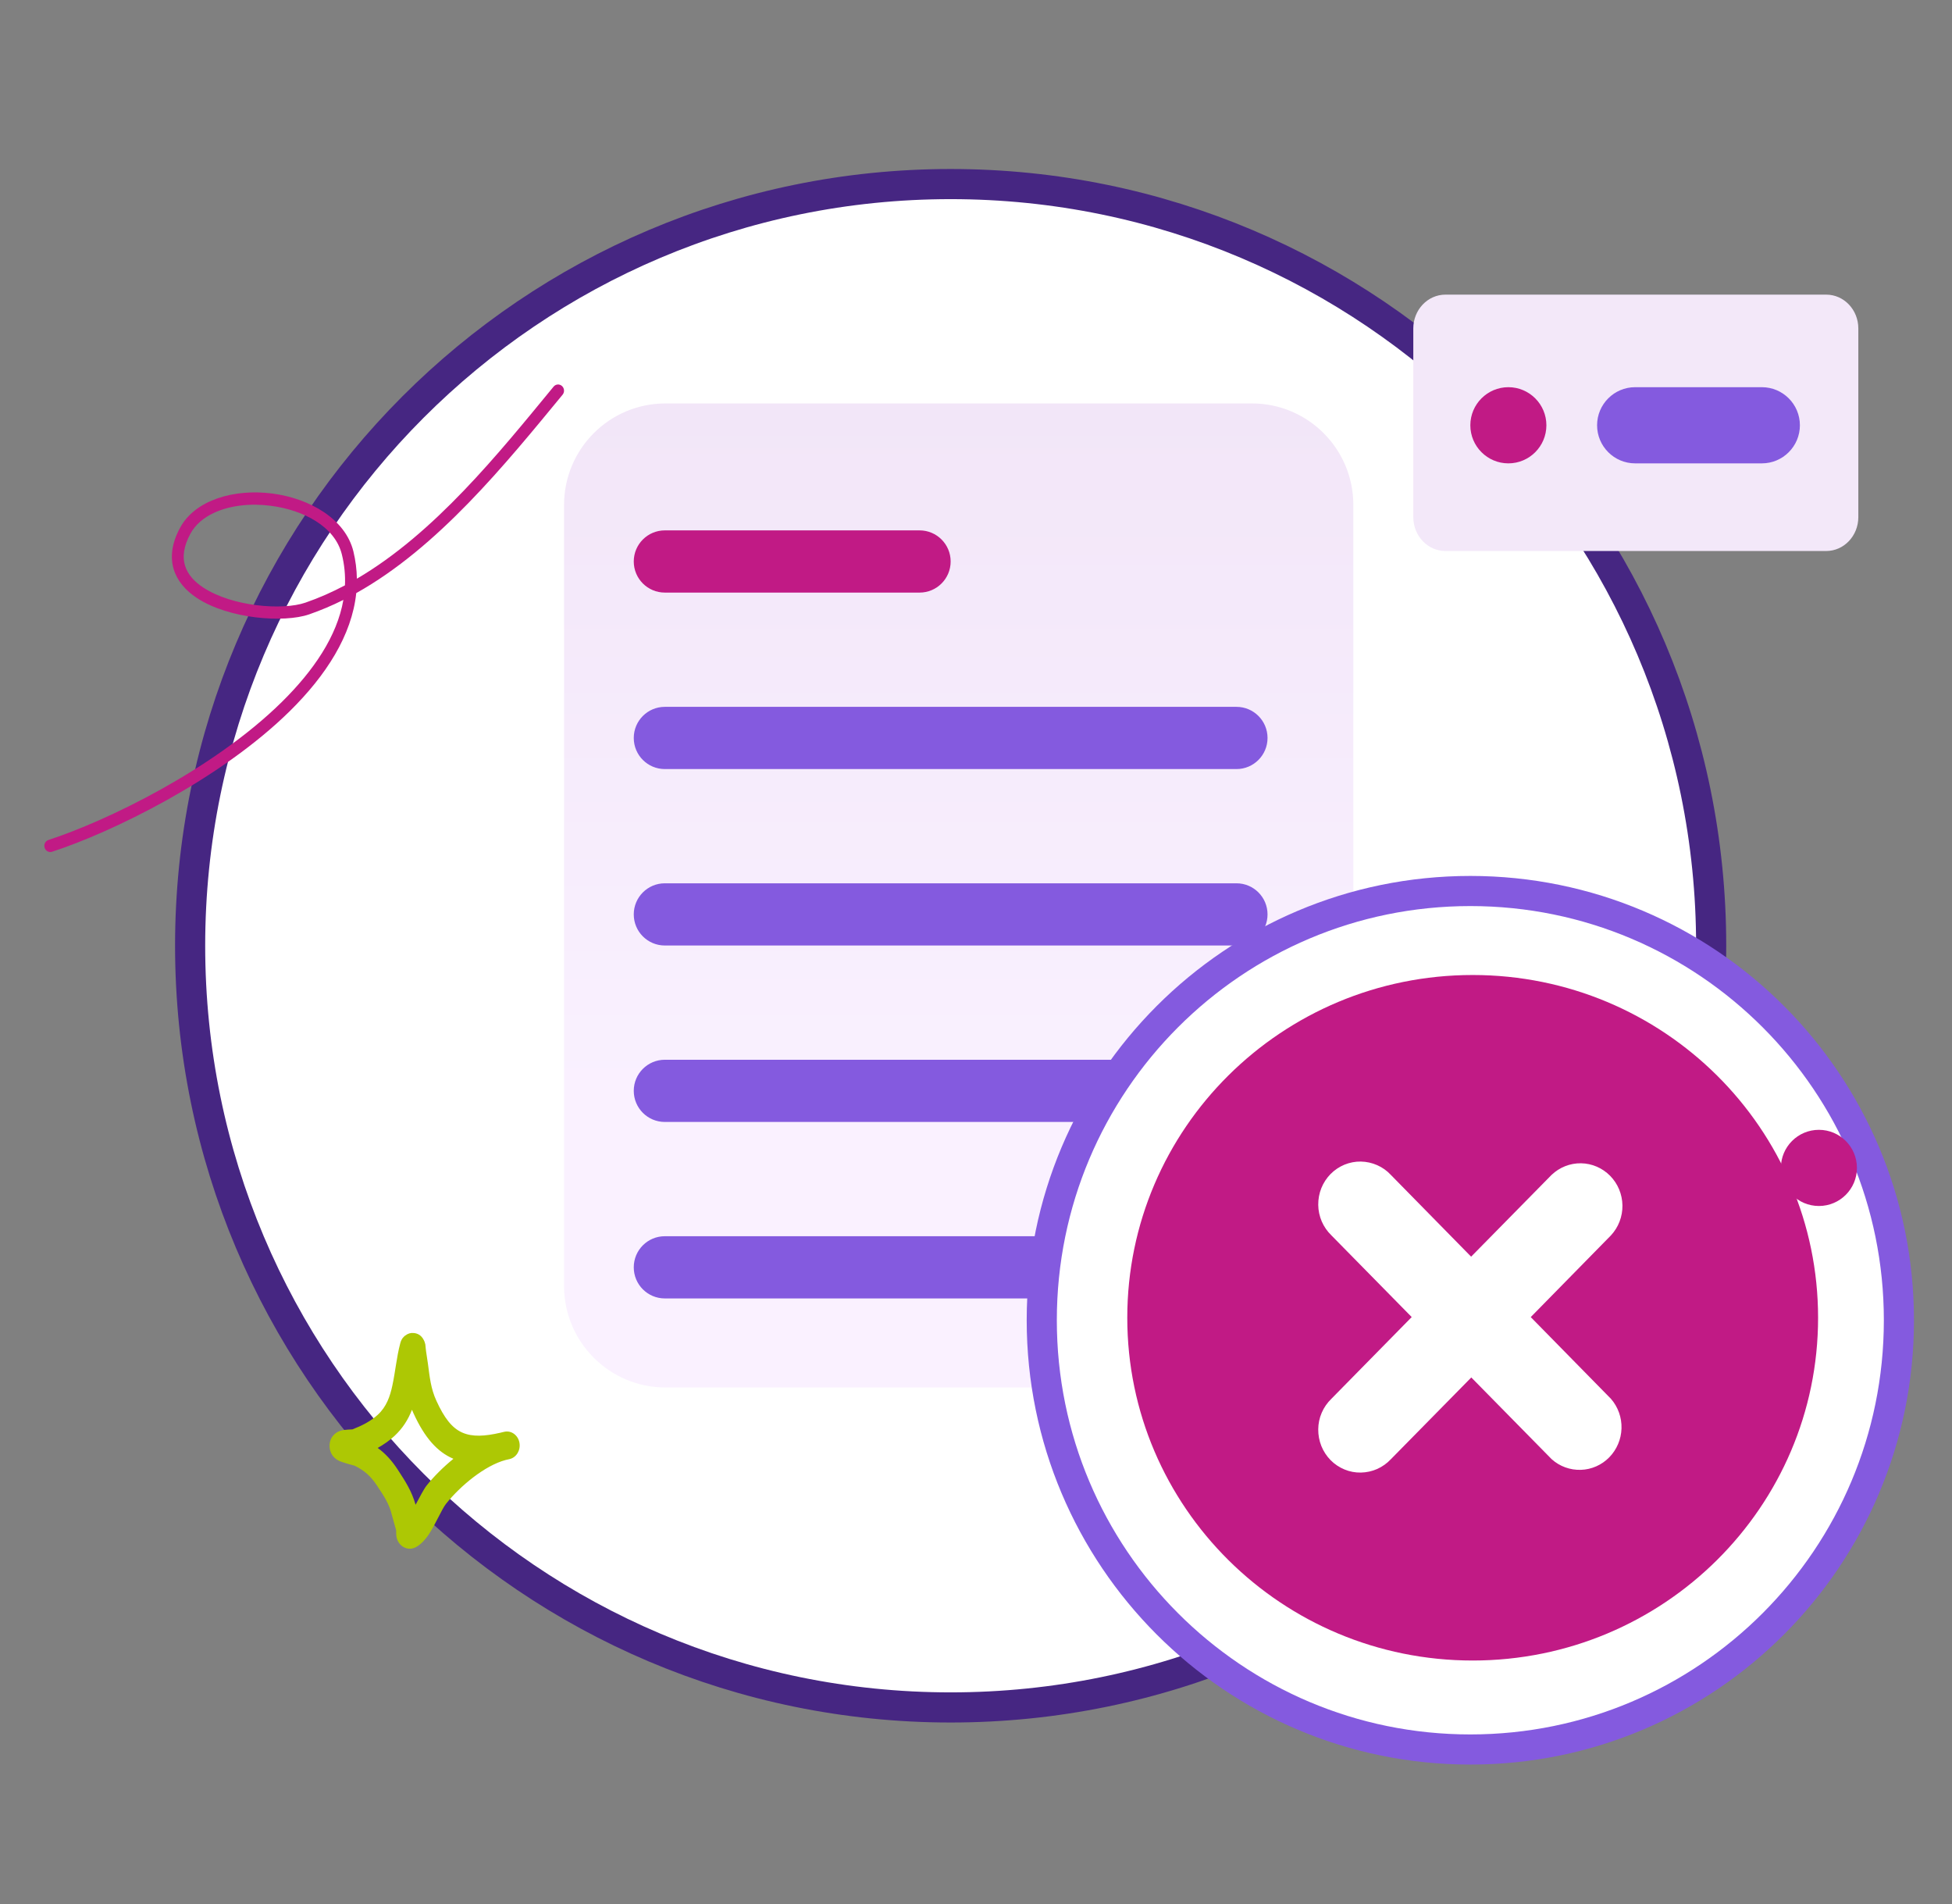<svg width="162" height="158" viewBox="0 0 162 158" fill="none" xmlns="http://www.w3.org/2000/svg">
<rect x="0" y="0" width="162" height="158" fill="#808080" stroke="none"/>
<g clip-path="url(#clip0_10309_10953)">
<mask id="mask0_10309_10953" style="mask-type:luminance" maskUnits="userSpaceOnUse" x="0" y="0" width="162" height="158">
<path d="M162 0H0V158H162V0Z" fill="white"/>
</mask>
<g mask="url(#mask0_10309_10953)">
<path d="M78.896 141.673C113.752 141.673 142.013 113.376 142.013 78.473C142.013 43.571 113.752 15.273 78.896 15.273C44.04 15.273 15.779 43.571 15.779 78.473C15.779 113.376 44.04 141.673 78.896 141.673Z" fill="white" stroke="#462682" stroke-width="2.5" stroke-linecap="round" stroke-linejoin="round"/>
<path d="M103.901 33.475H55.227C50.579 33.475 46.812 37.247 46.812 41.901V106.697C46.812 111.351 50.579 115.124 55.227 115.124H103.901C108.549 115.124 112.316 111.351 112.316 106.697V41.901C112.316 37.247 108.549 33.475 103.901 33.475Z" fill="url(#paint0_linear_10309_10953)"/>
<path d="M76.319 44.008H55.175C53.751 44.008 52.597 45.163 52.597 46.589C52.597 48.014 53.751 49.169 55.175 49.169H76.319C77.742 49.169 78.896 48.014 78.896 46.589C78.896 45.163 77.742 44.008 76.319 44.008Z" fill="#C11A85"/>
<path d="M102.618 58.65H55.175C53.751 58.65 52.597 59.806 52.597 61.231C52.597 62.656 53.751 63.812 55.175 63.812H102.618C104.041 63.812 105.195 62.656 105.195 61.231C105.195 59.806 104.041 58.65 102.618 58.65Z" fill="#845ADF"/>
<path d="M102.618 73.291H55.175C53.751 73.291 52.597 74.446 52.597 75.872C52.597 77.297 53.751 78.452 55.175 78.452H102.618C104.041 78.452 105.195 77.297 105.195 75.872C105.195 74.446 104.041 73.291 102.618 73.291Z" fill="#845ADF"/>
<path d="M102.618 87.932H55.175C53.751 87.932 52.597 89.087 52.597 90.512C52.597 91.938 53.751 93.093 55.175 93.093H102.618C104.041 93.093 105.195 91.938 105.195 90.512C105.195 89.087 104.041 87.932 102.618 87.932Z" fill="#845ADF"/>
<path d="M55.175 102.574H102.618C104.043 102.574 105.195 103.728 105.195 105.155C105.195 106.582 104.043 107.736 102.618 107.736H55.175C53.749 107.736 52.597 106.582 52.597 105.155C52.597 103.728 53.749 102.574 55.175 102.574Z" fill="#845ADF"/>
<path d="M151.559 24.447H119.959C118.486 24.447 117.292 25.706 117.292 27.254V42.907C117.292 44.461 118.486 45.719 119.959 45.719H151.559C153.032 45.719 154.226 44.461 154.226 42.907V27.254C154.226 25.701 153.032 24.447 151.559 24.447Z" fill="#F3E8F9"/>
<path d="M125.182 38.447C126.923 38.447 128.338 37.03 128.338 35.287C128.338 33.544 126.923 32.127 125.182 32.127C123.441 32.127 122.026 33.544 122.026 35.287C122.026 37.03 123.441 38.447 125.182 38.447Z" fill="#C11A85"/>
<path d="M135.701 32.127H146.221C147.962 32.127 149.377 33.544 149.377 35.287C149.377 37.03 147.962 38.447 146.221 38.447H135.701C133.96 38.447 132.545 37.03 132.545 35.287C132.545 33.544 133.96 32.127 135.701 32.127Z" fill="#845ADF"/>
<path d="M157.594 109.546C157.594 129.218 141.668 145.163 122.026 145.163C102.384 145.163 86.458 129.218 86.458 109.546C86.458 89.874 102.384 73.93 122.026 73.93C141.668 73.93 157.594 89.874 157.594 109.546Z" fill="white" stroke="#845ADF" stroke-width="2.5"/>
<path d="M122.221 137.78C138.052 137.78 150.886 125.046 150.886 109.34C150.886 93.635 138.052 80.9 122.221 80.9C106.389 80.9 93.555 93.635 93.555 109.34C93.555 125.046 106.389 137.78 122.221 137.78Z" fill="#C11A85"/>
<path d="M127.036 109.287L133.695 102.504C134.32 101.832 134.662 100.94 134.649 100.019C134.635 99.094 134.271 98.216 133.628 97.562C132.984 96.909 132.12 96.536 131.211 96.522C130.303 96.508 129.425 96.858 128.764 97.489L122.091 104.271L115.432 97.489C115.113 97.143 114.726 96.867 114.298 96.679C113.871 96.49 113.412 96.389 112.944 96.379C112.476 96.37 112.012 96.462 111.58 96.637C111.149 96.817 110.757 97.079 110.424 97.415C110.096 97.751 109.835 98.151 109.659 98.588C109.484 99.025 109.398 99.499 109.403 99.973C109.407 100.447 109.511 100.917 109.695 101.349C109.884 101.782 110.154 102.173 110.492 102.5L117.16 109.282L110.492 116.065C110.154 116.392 109.88 116.783 109.695 117.215C109.506 117.648 109.407 118.117 109.403 118.591C109.398 119.065 109.484 119.534 109.659 119.976C109.835 120.413 110.096 120.814 110.424 121.15C110.753 121.485 111.149 121.748 111.58 121.927C112.012 122.107 112.476 122.194 112.944 122.185C113.412 122.176 113.871 122.074 114.298 121.886C114.726 121.693 115.108 121.421 115.432 121.076L122.105 114.293L128.777 121.076C129.443 121.674 130.307 121.987 131.198 121.959C132.084 121.932 132.93 121.559 133.556 120.919C134.181 120.28 134.545 119.424 134.572 118.522C134.599 117.62 134.285 116.741 133.695 116.065L127.036 109.282V109.287Z" fill="white"/>
<path fill-rule="evenodd" clip-rule="evenodd" d="M29.618 48.017C29.607 47.264 29.512 46.511 29.328 45.747C28.666 43.072 25.726 41.355 22.591 40.949C19.456 40.544 16.2 41.465 14.943 43.793C14.222 45.126 14.128 46.274 14.417 47.237C14.712 48.201 15.401 48.997 16.342 49.618C18.967 51.351 23.558 51.704 25.657 50.977C26.625 50.64 27.572 50.239 28.497 49.776C27.971 52.804 26.004 55.669 23.385 58.25C17.683 63.864 8.842 68.125 4.024 69.695C3.766 69.779 3.619 70.063 3.703 70.337C3.782 70.606 4.061 70.758 4.318 70.674C9.231 69.078 18.246 64.723 24.058 58.998C27.061 56.038 29.202 52.71 29.565 49.212C36.35 45.42 41.925 38.537 46.691 32.749C46.87 32.538 46.843 32.212 46.638 32.027C46.433 31.843 46.123 31.864 45.944 32.08C41.373 37.636 36.066 44.241 29.618 48.017ZM28.629 48.565C28.666 47.722 28.587 46.864 28.371 46C27.798 43.682 25.178 42.313 22.464 41.966C20.802 41.75 19.093 41.929 17.752 42.556C16.91 42.95 16.216 43.519 15.795 44.299C15.248 45.315 15.127 46.189 15.353 46.927C15.579 47.669 16.137 48.27 16.868 48.749C19.261 50.329 23.443 50.661 25.352 50.002C26.478 49.613 27.572 49.128 28.634 48.565H28.629Z" fill="#C11A85"/>
<path d="M150.954 100.066C152.697 100.066 154.11 98.651 154.11 96.906C154.11 95.161 152.697 93.746 150.954 93.746C149.212 93.746 147.799 95.161 147.799 96.906C147.799 98.651 149.212 100.066 150.954 100.066Z" fill="#C11A85"/>
<path fill-rule="evenodd" clip-rule="evenodd" d="M29.249 118.6C29.987 118.314 30.767 117.934 31.366 117.375C32.077 116.716 32.366 115.871 32.559 114.982C32.808 113.836 32.911 112.618 33.215 111.471C33.325 111.041 33.539 110.884 33.635 110.812C33.87 110.633 34.104 110.583 34.325 110.604C34.587 110.626 34.952 110.733 35.187 111.22C35.221 111.292 35.263 111.392 35.297 111.543C35.318 111.65 35.332 111.98 35.359 112.116C35.414 112.453 35.463 112.79 35.511 113.126C35.663 114.251 35.745 115.204 36.221 116.236C36.863 117.64 37.504 118.493 38.38 118.873C39.221 119.238 40.235 119.174 41.524 118.88C41.648 118.844 41.766 118.823 41.89 118.794C42.455 118.686 43 119.095 43.11 119.711C43.221 120.327 42.862 120.929 42.297 121.065C42.179 121.094 42.062 121.123 41.952 121.144C40.207 121.617 38.194 123.301 37.021 124.77C36.663 125.221 36.132 126.496 35.594 127.306C35.194 127.901 34.745 128.295 34.373 128.438C34.118 128.531 33.911 128.517 33.732 128.467C33.477 128.395 33.263 128.245 33.104 128.008C33.015 127.879 32.932 127.7 32.897 127.478C32.877 127.37 32.877 127.098 32.877 126.969C32.766 126.554 32.635 126.152 32.532 125.737C32.297 124.741 31.842 124.11 31.297 123.279C30.787 122.498 30.242 122.011 29.436 121.617C29.332 121.588 28.491 121.366 28.194 121.237C27.76 121.051 27.553 120.728 27.477 120.557C27.346 120.27 27.339 120.012 27.36 119.804C27.394 119.489 27.525 119.224 27.753 119.009C27.891 118.873 28.105 118.744 28.387 118.679C28.608 118.629 29.18 118.6 29.263 118.6H29.249ZM34.194 116.981C34.235 117.074 34.277 117.175 34.318 117.268C35.256 119.324 36.311 120.471 37.587 121.022L37.628 121.044C36.773 121.739 36.001 122.513 35.407 123.258C35.166 123.566 34.842 124.204 34.49 124.856C34.173 123.731 33.656 122.935 33.008 121.939C32.511 121.18 31.987 120.607 31.346 120.141C31.842 119.862 32.318 119.532 32.732 119.152C33.422 118.514 33.877 117.784 34.187 116.981H34.194Z" fill="#ADC804"/>
</g>
</g>
<defs>
<linearGradient id="paint0_linear_10309_10953" x1="79.564" y1="33.475" x2="79.564" y2="115.124" gradientUnits="userSpaceOnUse">
<stop stop-color="#F2E6F8"/>
<stop offset="0.72" stop-color="#FAF1FF"/>
</linearGradient>
<clipPath id="clip0_10309_10953">
<rect width="162" height="158" fill="white"/>
</clipPath>
</defs>
</svg>
